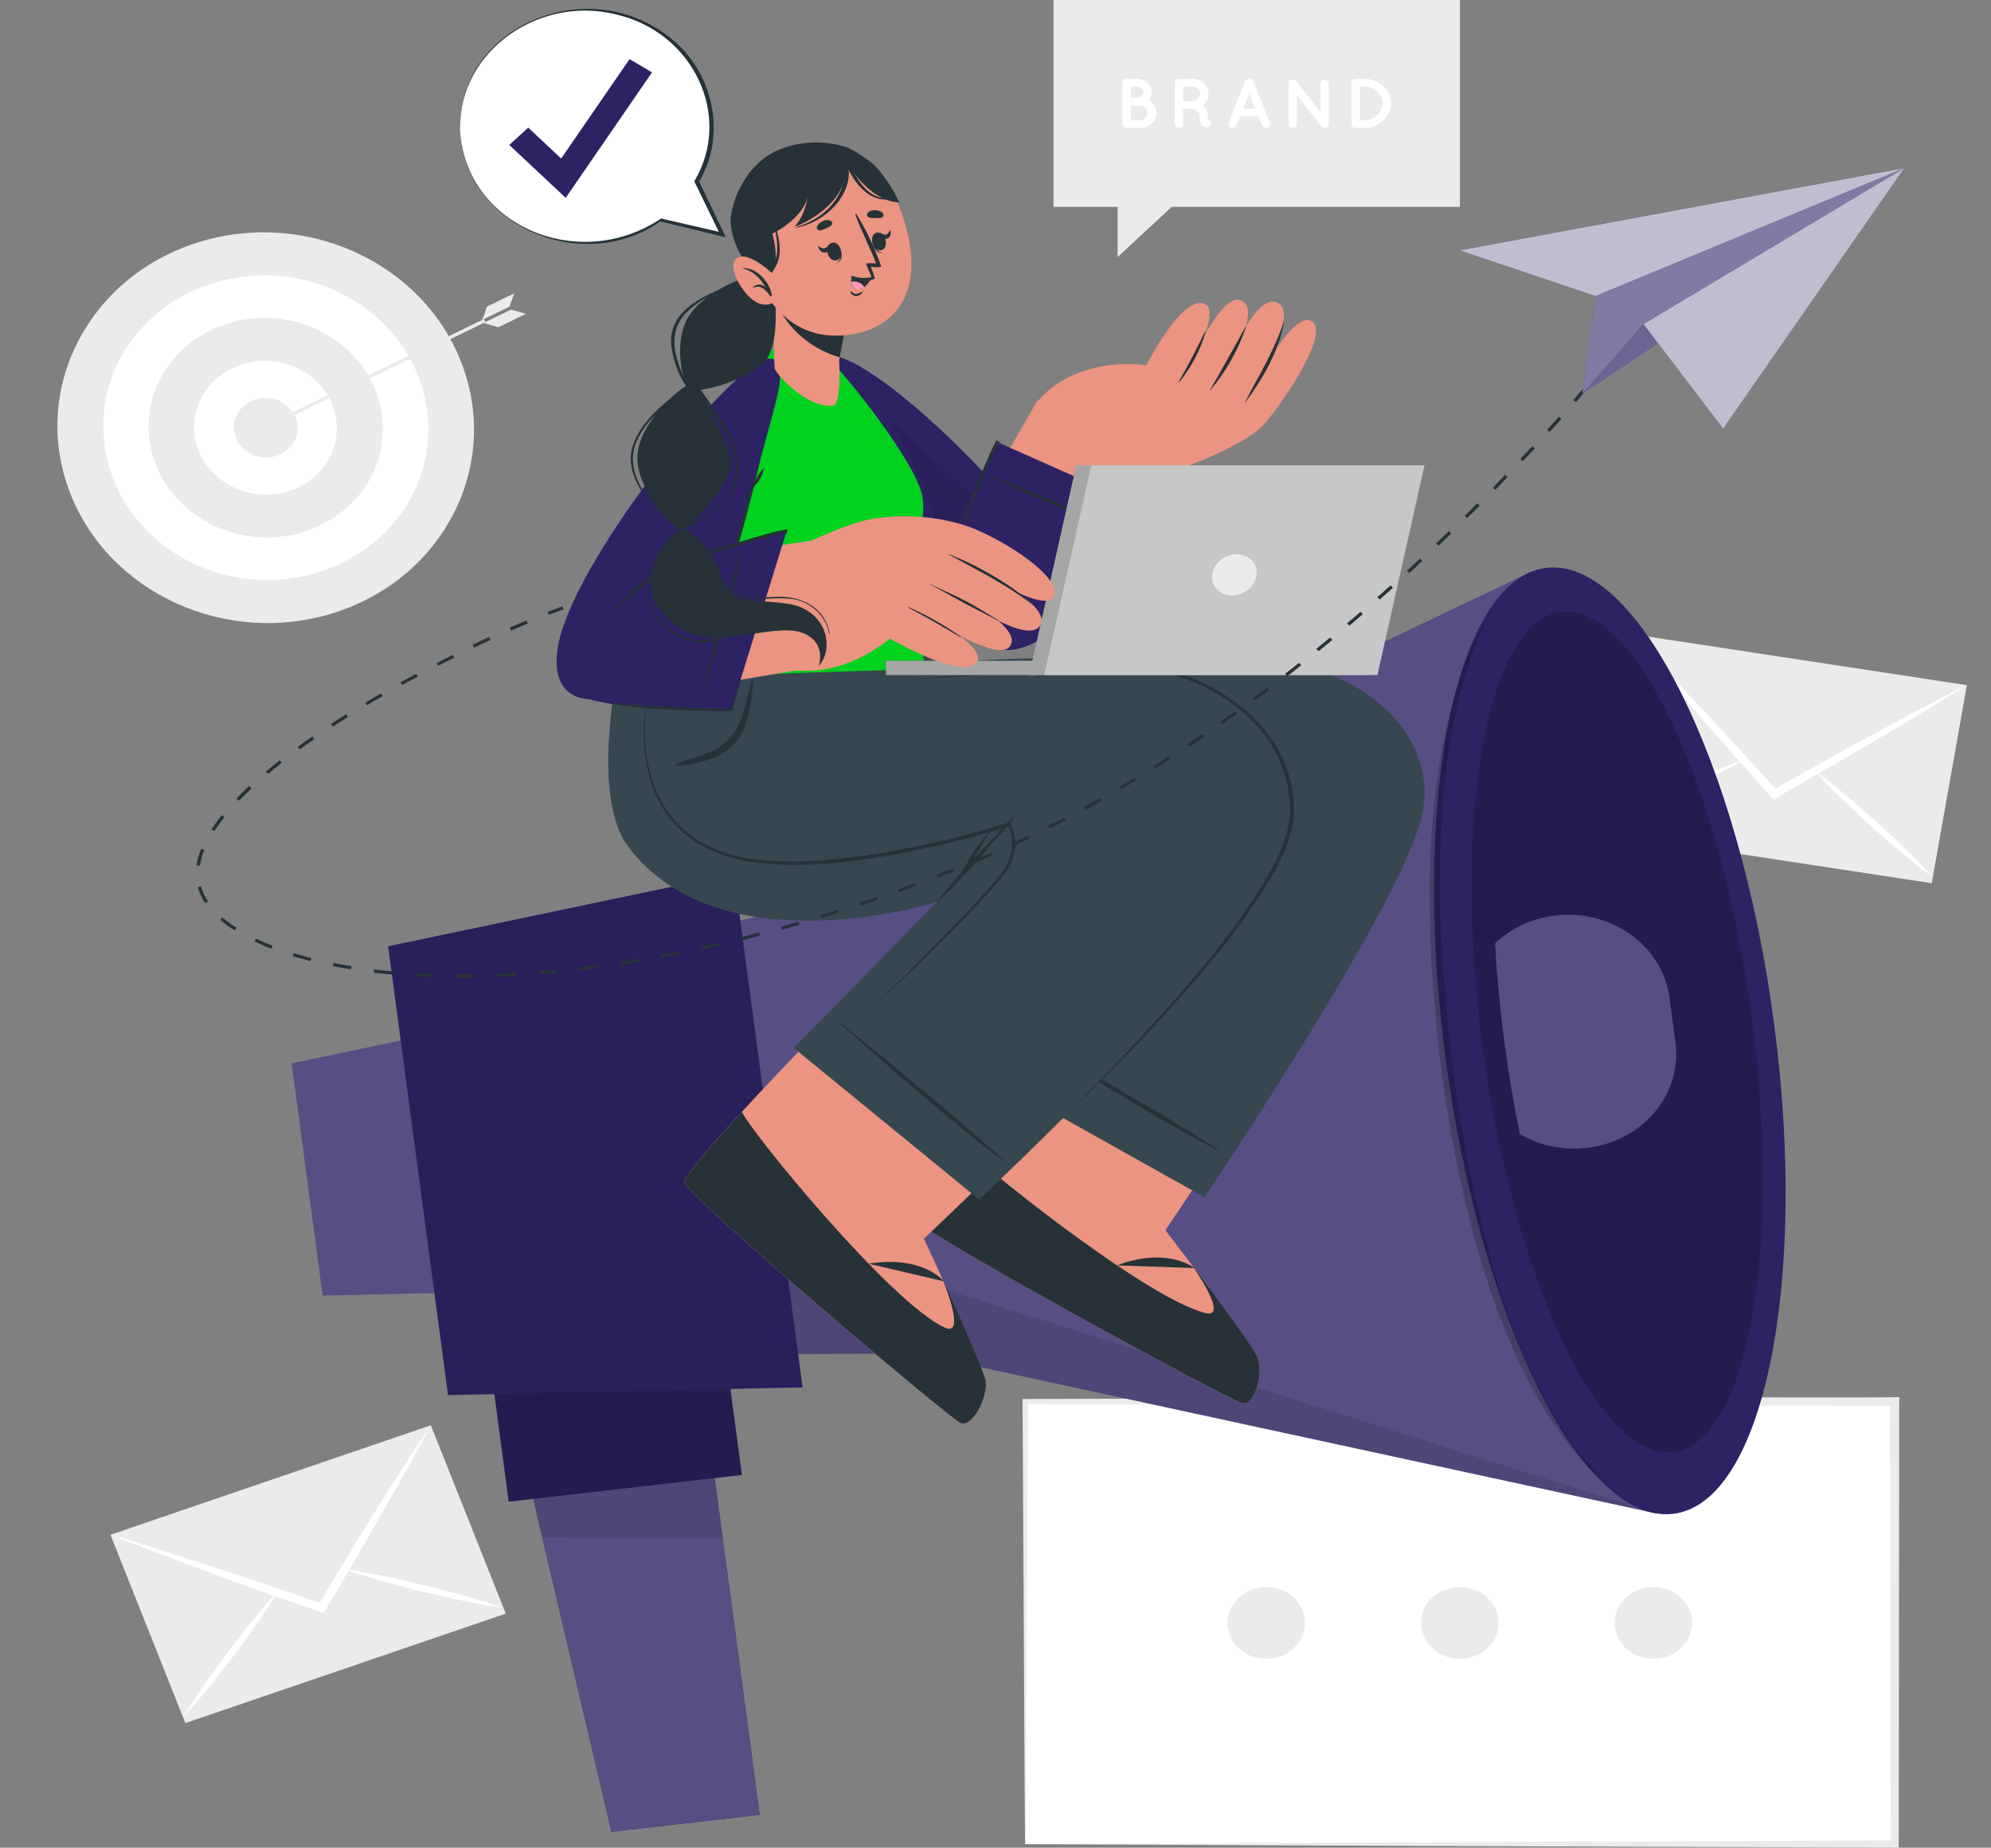 <svg width="194" height="180" viewBox="0 0 194 180" fill="none" xmlns="http://www.w3.org/2000/svg">
<rect x="0" y="0" width="194" height="180" fill="#808080" stroke="none"/>
<path d="M102.655 0V20.15H108.902V25.035L114.174 20.15H142.252V0H102.655Z" fill="#EBEBEB"/>
<path d="M109.367 12.091V8.059C109.367 7.959 109.41 7.863 109.486 7.792C109.562 7.722 109.666 7.682 109.774 7.682H110.82C111.079 7.683 111.333 7.751 111.552 7.878C111.772 8.004 111.95 8.185 112.066 8.399C112.182 8.614 112.232 8.854 112.211 9.093C112.189 9.332 112.096 9.56 111.943 9.754C112.169 9.886 112.356 10.07 112.485 10.287C112.615 10.504 112.684 10.748 112.685 10.997C112.686 11.189 112.645 11.38 112.566 11.558C112.487 11.736 112.371 11.897 112.224 12.034C112.078 12.17 111.903 12.278 111.712 12.352C111.52 12.425 111.314 12.463 111.106 12.463H109.765C109.659 12.461 109.559 12.421 109.485 12.352C109.41 12.282 109.368 12.188 109.367 12.091ZM110.185 9.534H110.82C110.898 9.533 110.974 9.518 111.045 9.489C111.117 9.461 111.181 9.42 111.235 9.368C111.289 9.316 111.332 9.256 111.36 9.189C111.389 9.122 111.403 9.051 111.402 8.979C111.402 8.908 111.388 8.838 111.359 8.772C111.33 8.706 111.287 8.647 111.233 8.597C111.179 8.547 111.114 8.507 111.043 8.48C110.973 8.453 110.897 8.44 110.82 8.44H110.185V9.534ZM110.185 11.705H111.106C111.299 11.691 111.478 11.611 111.609 11.48C111.74 11.349 111.813 11.177 111.813 10.999C111.813 10.82 111.74 10.648 111.609 10.517C111.478 10.386 111.299 10.306 111.106 10.292H110.185V11.705Z" fill="white"/>
<path d="M117.975 11.896C118.009 11.991 118.001 12.096 117.952 12.186C117.904 12.276 117.819 12.344 117.716 12.376C117.663 12.391 117.609 12.398 117.555 12.397C117.453 12.398 117.354 12.372 117.268 12.323C117.171 12.26 117.09 12.178 117.031 12.082C116.913 11.82 116.861 11.537 116.879 11.254C116.876 11.15 116.846 11.049 116.79 10.959C116.731 10.879 116.655 10.811 116.566 10.761C116.44 10.685 116.301 10.631 116.155 10.599H115.287V12.082C115.285 12.183 115.24 12.278 115.162 12.348C115.084 12.418 114.98 12.456 114.872 12.455C114.818 12.456 114.766 12.447 114.716 12.428C114.667 12.409 114.622 12.382 114.584 12.347C114.546 12.313 114.516 12.271 114.496 12.226C114.475 12.18 114.465 12.132 114.465 12.082V8.059C114.464 8.009 114.474 7.96 114.494 7.914C114.515 7.868 114.545 7.826 114.582 7.791C114.62 7.756 114.665 7.728 114.715 7.709C114.765 7.691 114.818 7.681 114.872 7.682H116.191C116.608 7.686 117.006 7.843 117.298 8.119C117.591 8.395 117.754 8.766 117.751 9.153C117.751 9.367 117.7 9.579 117.6 9.773C117.5 9.966 117.355 10.137 117.174 10.272C117.276 10.341 117.364 10.427 117.434 10.524C117.595 10.741 117.68 10.999 117.68 11.262C117.671 11.4 117.68 11.54 117.707 11.676C117.767 11.691 117.822 11.719 117.869 11.757C117.915 11.795 117.952 11.842 117.975 11.896ZM116.942 9.153C116.943 9.06 116.924 8.967 116.887 8.881C116.849 8.794 116.793 8.716 116.722 8.649C116.652 8.583 116.568 8.53 116.475 8.495C116.382 8.459 116.282 8.44 116.182 8.44H115.287V9.849H116.182C116.281 9.849 116.379 9.832 116.471 9.797C116.563 9.763 116.647 9.711 116.717 9.647C116.788 9.582 116.844 9.505 116.883 9.42C116.921 9.336 116.941 9.245 116.942 9.153Z" fill="white"/>
<path d="M122.617 11.336H120.828L120.466 12.223C120.436 12.294 120.384 12.355 120.316 12.398C120.248 12.441 120.168 12.464 120.086 12.463C120.038 12.472 119.99 12.472 119.943 12.463C119.841 12.428 119.758 12.357 119.713 12.265C119.668 12.174 119.663 12.069 119.701 11.975L121.329 7.926C121.361 7.855 121.415 7.793 121.486 7.751C121.556 7.709 121.639 7.688 121.722 7.69C121.806 7.687 121.888 7.709 121.957 7.751C122.027 7.793 122.081 7.855 122.111 7.926L123.739 11.954C123.777 12.048 123.772 12.153 123.727 12.244C123.682 12.336 123.599 12.407 123.498 12.443C123.452 12.452 123.405 12.452 123.359 12.443C123.277 12.444 123.197 12.422 123.129 12.379C123.062 12.336 123.011 12.274 122.983 12.202L122.617 11.336ZM122.313 10.586L121.718 9.116L121.119 10.586H122.313Z" fill="white"/>
<path d="M126.373 12.091C126.372 12.188 126.329 12.282 126.255 12.352C126.181 12.421 126.08 12.461 125.975 12.464C125.922 12.464 125.869 12.455 125.819 12.436C125.77 12.418 125.725 12.39 125.687 12.356C125.649 12.321 125.619 12.28 125.599 12.234C125.578 12.189 125.568 12.14 125.568 12.091V8.113C125.565 8.052 125.578 7.992 125.606 7.937C125.634 7.882 125.676 7.834 125.729 7.798C125.816 7.741 125.923 7.717 126.029 7.733C126.134 7.748 126.229 7.801 126.292 7.881L128.671 10.935V8.121C128.672 8.024 128.715 7.931 128.789 7.862C128.863 7.793 128.964 7.754 129.069 7.752C129.176 7.752 129.278 7.791 129.354 7.86C129.43 7.929 129.474 8.023 129.476 8.121V12.091C129.475 12.19 129.432 12.285 129.355 12.355C129.279 12.424 129.176 12.464 129.069 12.464C129.011 12.463 128.955 12.45 128.903 12.427C128.851 12.403 128.805 12.369 128.77 12.327C128.753 12.316 128.739 12.302 128.729 12.285L126.373 9.252V12.091Z" fill="white"/>
<path d="M131.69 12.091V8.059C131.689 8.009 131.699 7.96 131.719 7.914C131.74 7.868 131.77 7.826 131.808 7.791C131.845 7.756 131.891 7.728 131.94 7.709C131.99 7.691 132.043 7.681 132.097 7.682H132.955C133.64 7.682 134.296 7.934 134.78 8.382C135.264 8.831 135.535 9.439 135.535 10.073C135.535 10.707 135.264 11.315 134.78 11.763C134.296 12.212 133.64 12.463 132.955 12.463H132.083C131.978 12.461 131.878 12.421 131.804 12.351C131.731 12.282 131.69 12.188 131.69 12.091ZM132.508 11.705H132.955C133.422 11.705 133.871 11.533 134.201 11.227C134.531 10.921 134.717 10.506 134.717 10.073C134.717 9.64 134.531 9.224 134.201 8.918C133.871 8.612 133.422 8.44 132.955 8.44H132.508V11.705Z" fill="white"/>
<path d="M99.887 179.652V136.531H113.257V126.081L124.535 136.531H184.612V179.652H99.887Z" fill="white"/>
<path d="M99.887 179.652C99.842 179.238 99.659 136.688 99.628 136.291H99.887L113.257 136.249L112.949 136.531L112.909 126.065V125.286L113.508 125.837L124.817 136.262C123.359 135.947 184.939 136.224 184.617 136.108H185.064V136.523L185.01 179.644V180H184.626C163.506 179.93 121.016 179.776 99.9 179.648L99.887 179.652ZM99.887 179.652C121.002 179.519 163.506 179.366 184.612 179.296L184.232 179.652L184.179 136.531L184.626 136.945L124.392 136.9L124.276 136.792L113.011 126.309L113.602 126.081L113.561 136.531V136.838H113.28L99.909 136.792L100.173 136.552L99.909 179.673L99.887 179.652Z" fill="#EBEBEB"/>
<path d="M162.926 161.168C164.755 160.236 165.421 158.107 164.415 156.413C163.409 154.719 161.112 154.101 159.283 155.033C157.455 155.965 156.788 158.094 157.794 159.788C158.8 161.483 161.098 162.1 162.926 161.168Z" fill="#EBEBEB"/>
<path d="M143.677 161.347C145.608 160.613 146.531 158.568 145.739 156.779C144.947 154.99 142.74 154.134 140.81 154.868C138.879 155.602 137.955 157.647 138.747 159.436C139.539 161.225 141.746 162.08 143.677 161.347Z" fill="#EBEBEB"/>
<path d="M123.835 161.58C125.906 161.344 127.38 159.598 127.126 157.678C126.872 155.759 124.987 154.394 122.915 154.629C120.844 154.865 119.371 156.611 119.625 158.531C119.879 160.45 121.764 161.815 123.835 161.58Z" fill="#EBEBEB"/>
<path d="M32.648 59.669C43.215 56.263 48.755 45.443 45.023 35.501C41.29 25.558 29.699 20.259 19.132 23.665C8.566 27.071 3.026 37.892 6.758 47.834C10.49 57.776 22.082 63.075 32.648 59.669Z" fill="#EBEBEB"/>
<path d="M10.064 41.426C10.006 49.622 17.044 56.376 25.786 56.508C27.872 56.534 29.943 56.176 31.878 55.453C33.813 54.731 35.574 53.659 37.057 52.3C38.541 50.941 39.719 49.323 40.521 47.538C41.324 45.754 41.736 43.84 41.732 41.907C41.791 33.707 34.748 26.957 26.01 26.825C23.924 26.799 21.853 27.158 19.918 27.88C17.983 28.603 16.223 29.674 14.739 31.033C13.255 32.392 12.078 34.011 11.275 35.795C10.472 37.579 10.061 39.493 10.064 41.426Z" fill="white"/>
<path d="M14.482 41.493C14.453 44.321 15.625 47.046 17.746 49.081C19.867 51.115 22.766 52.294 25.818 52.365C27.321 52.383 28.813 52.123 30.206 51.602C31.6 51.08 32.868 50.307 33.937 49.327C35.006 48.348 35.853 47.181 36.431 45.895C37.008 44.609 37.304 43.23 37.301 41.837C37.33 39.008 36.158 36.283 34.037 34.249C31.916 32.215 29.017 31.035 25.965 30.964C24.462 30.947 22.971 31.207 21.577 31.729C20.183 32.25 18.916 33.023 17.847 34.003C16.779 34.983 15.931 36.149 15.353 37.435C14.776 38.721 14.479 40.1 14.482 41.493Z" fill="#EBEBEB"/>
<path d="M18.927 41.559C18.904 43.283 19.615 44.946 20.907 46.187C22.199 47.428 23.966 48.147 25.827 48.189C26.742 48.199 27.65 48.041 28.499 47.723C29.347 47.406 30.119 46.935 30.77 46.339C31.421 45.742 31.937 45.032 32.289 44.249C32.641 43.467 32.822 42.627 32.82 41.779C32.842 40.055 32.13 38.393 30.839 37.152C29.547 35.911 27.78 35.191 25.921 35.149C25.005 35.139 24.097 35.297 23.248 35.614C22.4 35.932 21.628 36.403 20.977 36.999C20.326 37.595 19.81 38.306 19.458 39.088C19.106 39.871 18.925 40.711 18.927 41.559Z" fill="white"/>
<path d="M22.799 41.617C22.785 42.385 23.1 43.128 23.676 43.681C24.252 44.234 25.042 44.553 25.871 44.567C26.28 44.574 26.686 44.505 27.066 44.364C27.446 44.224 27.792 44.014 28.083 43.748C28.375 43.483 28.606 43.166 28.764 42.816C28.921 42.466 29.002 42.091 29.002 41.712C29.015 40.944 28.699 40.203 28.123 39.651C27.547 39.098 26.758 38.78 25.929 38.766C25.521 38.759 25.115 38.827 24.735 38.968C24.355 39.108 24.009 39.317 23.718 39.582C23.426 39.847 23.195 40.164 23.037 40.514C22.88 40.863 22.799 41.238 22.799 41.617Z" fill="#EBEBEB"/>
<path d="M26.055 41.729L47.295 31.378L47.134 31.093L25.889 41.443L26.055 41.729Z" fill="#EBEBEB"/>
<path d="M48.552 31.88L48.471 31.855L47.112 31.465L49.795 30.164L51.248 30.575L48.552 31.88Z" fill="#EBEBEB"/>
<path d="M50.117 28.569L49.634 29.878L46.951 31.18C47.161 30.762 47.32 30.325 47.425 29.874L50.117 28.569Z" fill="#EBEBEB"/>
<path d="M25.241 41.343L25.8 42.276L27.293 42.16L26.314 41.418L26.216 40.249L25.241 41.343Z" fill="#EBEBEB"/>
<path d="M41.981 138.852L10.762 149.518L18.062 167.864L49.282 157.197L41.981 138.852Z" fill="#EBEBEB"/>
<path d="M41.992 138.843C41.173 140.393 40.315 141.901 39.483 143.434C38.651 144.967 37.775 146.463 36.907 147.967C36.013 149.536 35.104 151.099 34.18 152.657L34.099 152.802L31.653 156.946L31.528 157.141L31.304 157.066L26.56 155.409L26.39 155.351C24.601 154.721 22.813 154.083 21.024 153.424C19.328 152.78 17.618 152.138 15.895 151.497C14.187 150.83 12.479 150.2 10.77 149.512C12.492 150.014 14.209 150.565 15.926 151.095C17.643 151.626 19.369 152.189 21.087 152.753C22.996 153.378 24.914 154.016 26.828 154.671L31.134 156.134C31.877 154.891 32.623 153.648 33.37 152.434C34.372 150.776 35.374 149.152 36.393 147.519C37.288 146.061 38.218 144.619 39.148 143.161C40.078 141.702 41.03 140.26 41.992 138.843Z" fill="white"/>
<path d="M27.043 155.069C27.037 155.085 27.028 155.101 27.016 155.114L26.681 155.67C26.138 156.548 25.572 157.41 24.981 158.255C24.266 159.299 23.519 160.327 22.746 161.338C21.972 162.349 21.207 163.352 20.402 164.338C19.598 165.324 18.775 166.298 17.898 167.238C18.538 166.144 19.24 165.092 19.951 164.052C20.662 163.012 21.422 161.98 22.187 160.969C22.951 159.958 23.725 158.951 24.53 157.965C25.174 157.178 25.831 156.395 26.52 155.636C26.678 155.462 26.839 155.288 27.003 155.114C27.003 155.114 27.034 155.094 27.043 155.069Z" fill="white"/>
<path d="M48.986 156.627C47.644 156.444 46.347 156.212 45.046 155.931C43.745 155.649 42.452 155.363 41.16 155.061C39.868 154.758 38.589 154.414 37.314 154.05C36.277 153.759 35.239 153.453 34.22 153.105L33.567 152.885L33.518 152.865H33.572L34.309 152.976C35.365 153.138 36.411 153.341 37.44 153.552C38.741 153.817 40.033 154.116 41.321 154.427C42.609 154.737 43.897 155.069 45.171 155.433C46.446 155.798 47.733 156.179 48.986 156.627Z" fill="white"/>
<path d="M158.814 61.749L155.393 81.043L188.227 86.041L191.648 66.747L158.814 61.749Z" fill="#EBEBEB"/>
<path d="M191.642 66.739C190.108 67.712 188.556 68.632 187.014 69.585C185.471 70.538 183.915 71.437 182.363 72.353C180.741 73.306 179.117 74.248 177.489 75.179C177.441 75.212 177.392 75.242 177.341 75.27C175.906 76.099 174.461 76.927 173.022 77.756L172.807 77.872L172.65 77.702C171.568 76.498 170.489 75.291 169.413 74.081C169.372 74.041 169.335 73.998 169.301 73.953C168.076 72.585 166.864 71.214 165.657 69.809C164.503 68.491 163.354 67.153 162.205 65.819C161.055 64.485 159.924 63.126 158.806 61.75C160.036 62.993 161.234 64.236 162.446 65.479C163.658 66.722 164.856 68.007 166.046 69.287C167.378 70.698 168.703 72.129 170.021 73.58L172.986 76.824C174.292 76.091 175.602 75.349 176.907 74.628C178.656 73.654 180.4 72.685 182.157 71.727C183.727 70.878 185.287 70.029 186.875 69.196C188.462 68.363 190.05 67.53 191.642 66.739Z" fill="white"/>
<path d="M169.994 74.023L169.945 74.052L169.359 74.379C168.42 74.897 167.468 75.386 166.502 75.854C165.326 76.434 164.132 76.981 162.925 77.512C161.717 78.042 160.519 78.556 159.294 79.045C158.068 79.534 156.834 80.01 155.569 80.42C156.709 79.766 157.876 79.177 159.052 78.593C160.228 78.009 161.431 77.466 162.629 76.936C163.828 76.405 165.044 75.883 166.269 75.394C167.244 75.005 168.237 74.624 169.239 74.28L169.936 74.044L169.994 74.023Z" fill="white"/>
<path d="M188.252 85.405C187.197 84.638 186.186 83.822 185.198 82.998C184.21 82.173 183.244 81.319 182.283 80.466C181.321 79.612 180.387 78.726 179.47 77.826C178.723 77.097 177.99 76.356 177.288 75.589L176.84 75.1L176.805 75.059L176.854 75.092C177.051 75.237 177.243 75.378 177.431 75.527C178.262 76.148 179.063 76.803 179.859 77.462C180.852 78.29 181.817 79.14 182.774 79.998C183.731 80.855 184.666 81.738 185.583 82.637C186.499 83.536 187.398 84.444 188.252 85.405Z" fill="white"/>
<path d="M59.583 178.451L74.014 176.798L68.844 138.081L50.586 140.173L59.583 178.451Z" fill="#2D2264"/>
<path d="M50.591 140.173L54.016 154.775L59.588 178.455L74.018 176.802L68.849 138.081L50.591 140.173Z" fill="#2D2264"/>
<path opacity="0.2" d="M50.591 140.173L54.016 154.775L59.588 178.455L74.018 176.802L68.849 138.081L50.591 140.173Z" fill="white"/>
<path opacity="0.1" d="M50.591 140.173L52.849 149.803L70.423 149.873L68.849 138.081L50.591 140.173Z" fill="black"/>
<path d="M49.569 146.293L72.287 143.689L70.152 127.697L47.435 130.301L49.569 146.293Z" fill="#2D2264"/>
<path opacity="0.2" d="M49.569 146.293L72.287 143.689L70.152 127.697L47.435 130.301L49.569 146.293Z" fill="black"/>
<path d="M31.443 126.206L49.307 125.816L45.855 99.94L28.425 103.595L31.443 126.206Z" fill="#2D2264"/>
<g opacity="0.2">
<path d="M31.443 126.206L49.307 125.816L45.855 99.94L28.425 103.595L31.443 126.206Z" fill="white"/>
</g>
<path d="M54.249 93.775L59.342 131.961L89.392 131.857L161.373 147.433L149.129 55.73L83.418 87.096L54.249 93.775Z" fill="#2D2264"/>
<path opacity="0.2" d="M54.249 93.775L59.342 131.961L89.392 131.857L161.373 147.433L149.129 55.73L83.418 87.096L54.249 93.775Z" fill="white"/>
<path opacity="0.1" d="M161.373 147.441L89.396 131.866L59.346 131.973L58.036 122.166C66.921 122.957 90.233 125.021 90.711 125.17L161.373 147.441Z" fill="black"/>
<path d="M163.007 147.48C171.835 146.468 176.238 125.017 172.842 99.568C169.445 74.118 159.534 54.307 150.706 55.319C141.878 56.331 137.474 77.782 140.871 103.231C144.268 128.681 154.178 148.492 163.007 147.48Z" fill="#2D2264"/>
<path opacity="0.2" d="M144.488 102.033C147.506 124.627 155.81 142.27 163.036 141.441C170.263 140.613 173.679 121.627 170.665 99.033C167.651 76.439 159.338 58.779 152.116 59.604C144.895 60.428 141.474 79.422 144.488 102.033Z" fill="black"/>
<path d="M146.621 101.772C147.023 104.78 147.515 107.697 148.101 110.494C149.695 111.419 151.539 111.907 153.421 111.901C155.302 111.894 157.143 111.393 158.729 110.456C160.315 109.519 161.582 108.184 162.382 106.607C163.183 105.029 163.484 103.274 163.251 101.544L162.674 97.218C162.449 95.492 161.702 93.861 160.519 92.512C159.335 91.163 157.764 90.152 155.987 89.596C154.21 89.04 152.299 88.96 150.476 89.368C148.652 89.775 146.99 90.652 145.682 91.898C145.856 95.076 146.169 98.386 146.621 101.772Z" fill="#2D2264"/>
<path opacity="0.2" d="M146.621 101.772C147.023 104.78 147.515 107.697 148.101 110.494C149.695 111.419 151.539 111.907 153.421 111.901C155.302 111.894 157.143 111.393 158.729 110.456C160.315 109.519 161.582 108.184 162.382 106.607C163.183 105.029 163.484 103.274 163.251 101.544L162.674 97.218C162.449 95.492 161.702 93.861 160.519 92.512C159.335 91.163 157.764 90.152 155.987 89.596C154.21 89.04 152.299 88.96 150.476 89.368C148.652 89.775 146.99 90.652 145.682 91.898C145.856 95.076 146.169 98.386 146.621 101.772Z" fill="white"/>
<path d="M43.655 135.91L78.204 135.156L71.523 85.115L37.82 92.188L43.655 135.91Z" fill="#2D2264"/>
<g opacity="0.1">
<path d="M43.655 135.91L78.204 135.156L71.523 85.115L37.82 92.188L43.655 135.91Z" fill="black"/>
</g>
<path opacity="0.2" d="M145.758 58.941C143.423 62.069 142.238 65.794 141.259 69.461C140.364 73.168 139.789 76.936 139.537 80.727C139.354 82.621 139.354 84.519 139.283 86.416C139.327 88.314 139.309 90.212 139.399 92.105C139.488 93.999 139.578 95.896 139.766 97.786C139.953 99.675 140.11 101.565 140.342 103.45C141.331 110.97 142.775 118.474 145.225 125.729C146.431 129.363 147.982 132.89 149.858 136.27C151.835 139.585 154.115 142.862 157.415 145.141C154.285 142.68 152.157 139.382 150.372 136.026C148.616 132.633 147.183 129.104 146.089 125.481C143.881 118.228 142.349 110.813 141.51 103.317C140.553 95.859 140.034 88.289 140.432 80.773C140.578 77.016 141.042 73.275 141.818 69.585C142.601 65.91 143.651 62.206 145.758 58.941Z" fill="black"/>
<path d="M104.399 57.889C103.437 62.757 96.56 63.805 95.509 62.761C91.243 58.539 86.713 50.331 81.808 41.166C77.971 34.006 80.439 33.778 83.775 35.688C91.534 40.134 104.918 55.274 104.399 57.889Z" fill="#2D2264"/>
<path opacity="0.1" d="M104.399 57.892C103.437 62.757 96.564 63.805 95.509 62.761C91.243 58.539 86.718 50.331 81.808 41.165C79.952 37.697 79.496 35.526 80.225 34.884L104.301 56.923C104.409 57.236 104.443 57.566 104.399 57.892Z" fill="black"/>
<path d="M92.71 58.133C91.762 55.042 94.548 50.389 101.009 39.152C101.904 37.594 115.435 41.754 114.572 43.461C113.485 45.607 107.82 53.666 106.711 54.764C101.295 60.134 93.358 60.225 92.71 58.133Z" fill="#EB9481"/>
<path d="M109.541 47.675C109.541 47.675 114.344 45.968 117.425 44.717C119.142 44.016 121.977 42.574 122.988 41.526C124.499 39.956 129.735 32.502 127.808 31.288C126.069 30.185 122.442 37.122 122.442 37.122C122.442 37.122 126.766 30.422 124.405 29.456C122.044 28.491 119.093 36.827 119.093 36.827C119.093 36.827 123.368 29.854 120.761 29.212C118.789 28.727 115.641 36.152 115.641 36.152C115.641 36.152 119.267 30.136 117.268 29.556C115.059 28.913 111.692 35.589 111.692 35.589C106.326 34.909 102.203 37.246 100.714 39.678C100.428 40.142 109.541 47.675 109.541 47.675Z" fill="#EB9481"/>
<path d="M121.329 39.206C124.906 34.495 125.121 31.167 125.098 31.254C124.513 33.326 122.907 36.227 122.442 37.055C121.977 37.884 121.758 38.373 121.297 39.185C121.262 39.21 121.293 39.222 121.329 39.206Z" fill="#263238"/>
<path d="M117.921 38.033C119.465 36.188 120.643 34.103 121.4 31.876C121.4 31.789 121.378 31.801 121.333 31.876C120.774 32.92 118.503 36.993 117.894 38.012C117.886 38.037 117.908 38.045 117.921 38.033Z" fill="#263238"/>
<path d="M114.93 37.204C116.096 35.752 116.959 34.111 117.474 32.365C117.501 32.282 117.429 32.303 117.389 32.365C116.58 33.985 115.954 35.265 114.876 37.15C114.858 37.2 114.907 37.237 114.93 37.204Z" fill="#263238"/>
<path d="M111.634 49.494L97.257 43.105C97.257 43.105 90.474 55.883 92.048 58.705C92.754 59.948 95.223 63.242 97.995 63.329C104.368 63.532 111.634 49.494 111.634 49.494Z" fill="#2D2264"/>
<path d="M96.426 46.428C98.018 47.202 99.645 47.898 101.278 48.59C102.91 49.282 104.546 49.978 106.197 50.633C107.131 51.002 108.061 51.379 109.009 51.719C109.036 51.719 109.054 51.69 109.032 51.677C107.444 50.903 105.812 50.198 104.189 49.498C102.565 48.798 100.92 48.11 99.27 47.426C98.34 47.049 97.405 46.684 96.457 46.345C96.421 46.336 96.381 46.403 96.426 46.428Z" fill="#263238"/>
<path d="M97.436 43.084C97.298 42.993 97.097 42.881 97.079 42.914C96.632 43.743 96.242 44.667 95.871 45.528C95.5 46.39 95.16 47.236 94.829 48.097C94.65 48.561 94.481 49.03 94.329 49.498C93.903 50.029 93.589 50.629 93.403 51.267C93.403 51.3 93.452 51.317 93.461 51.267C93.652 50.704 93.924 50.167 94.27 49.672C93.882 50.818 93.683 52.013 93.68 53.215C93.68 51.42 94.525 49.684 95.169 48.027C95.491 47.198 95.835 46.37 96.18 45.541C96.524 44.712 96.909 43.908 97.244 43.084L97.432 43.167C97.477 43.196 97.463 43.105 97.436 43.084Z" fill="#263238"/>
<path d="M81.584 35.298C84.267 36.811 89.043 43.453 91.337 51.338C91.916 53.545 92.374 55.779 92.71 58.029C94.051 66.266 95.84 75.502 96.023 78.577C96.251 82.675 88.542 89.789 84.75 88.902C80.958 88.016 74.716 89.536 81.361 66.18C83.105 60.043 85.05 46.589 82.845 39.206C82.497 37.884 82.076 36.58 81.584 35.298Z" fill="#2D2264"/>
<path d="M121.069 136.705C119.831 136.461 90.188 120.289 89.477 119.009C89.204 118.524 91.498 114.389 94.396 109.479C95.026 108.414 95.683 107.32 96.359 106.209C100.732 99.008 105.557 91.459 105.557 91.459L125.42 102.232L115.676 116.688L113.561 119.85C113.561 119.85 121.923 130.747 122.536 132.226C123.149 133.705 122.312 136.95 121.069 136.705Z" fill="#EB9481"/>
<path d="M121.069 136.705C119.831 136.461 90.188 120.289 89.477 119.009C89.24 118.594 90.993 115.317 93.412 111.169C94.566 112.802 111.777 126.599 117.483 127.917C119.813 128.456 116.2 123.326 116.048 123.106C118.561 126.442 122.134 131.253 122.527 132.201C123.149 133.689 122.313 136.95 121.069 136.705Z" fill="#263238"/>
<path d="M116.383 123.533C116.383 123.533 113.794 121.412 108.821 123.272L116.383 123.533Z" fill="#263238"/>
<path d="M138.558 79.422C136.694 87.999 117.358 116.634 117.358 116.634L96.157 104.755L110.404 84.187C110.404 84.187 81.338 87.419 70.284 83.105C58.461 78.502 60.183 65.38 60.183 65.38L88.958 62.21C88.958 62.21 89.723 64.717 92.956 64.489C104.099 63.685 119.299 64.075 125.152 64.663C132.7 65.425 140.271 71.553 138.558 79.422Z" fill="#37474F"/>
<path d="M116.982 77.002C116.312 77.615 115.683 78.265 115.1 78.95C114.456 79.633 113.803 80.309 113.154 80.992V81.013L113.517 80.4C113.964 79.704 114.299 78.983 114.791 78.328C114.818 78.287 114.755 78.241 114.724 78.283C114.219 78.933 113.646 79.526 113.204 80.238C112.998 80.566 112.797 80.897 112.613 81.233C112.51 81.415 112.403 81.602 112.309 81.788C112.269 81.875 112.215 81.966 112.184 82.057C111.893 82.376 111.607 82.695 111.325 83.023C110.708 83.744 110.149 84.514 109.537 85.231C109.501 85.268 109.568 85.31 109.604 85.273C110.234 84.601 110.945 83.984 111.571 83.321C112.197 82.658 112.841 81.945 113.458 81.249C114.076 80.553 114.643 79.865 115.247 79.178C115.899 78.505 116.506 77.795 117.063 77.052C117.04 77.015 117.009 76.981 116.982 77.002Z" fill="#263238"/>
<path d="M118.722 112.023C118.167 111.633 117.577 111.277 117 110.916C116.423 110.556 115.86 110.2 115.283 109.847C114.111 109.126 112.922 108.422 111.732 107.718C109.349 106.301 106.948 104.913 104.542 103.524C103.2 102.745 101.832 101.991 100.477 101.221C100.455 101.221 100.419 101.246 100.446 101.258C102.747 102.725 105.064 104.174 107.395 105.604C109.726 107.035 112.111 108.447 114.55 109.839C115.22 110.22 115.896 110.596 116.575 110.966C117.264 111.339 117.953 111.737 118.664 112.072C118.708 112.089 118.749 112.043 118.722 112.023Z" fill="#263238"/>
<path d="M64.14 66.204C63.852 69.695 65.016 73.156 67.391 75.879C68.588 77.203 70.05 78.299 71.697 79.107C73.358 79.891 75.142 80.426 76.983 80.694C80.668 81.273 84.397 81.579 88.135 81.61C91.877 81.671 95.615 81.567 99.35 81.299C103.081 81.069 106.793 80.619 110.463 79.952C111.357 79.774 112.287 79.579 113.181 79.347C113.628 79.227 114.076 79.103 114.523 78.966C114.966 78.797 115.428 78.672 115.9 78.593C116.156 78.555 116.418 78.566 116.669 78.626C116.811 78.663 116.939 78.733 117.043 78.83C117.146 78.926 117.221 79.046 117.26 79.177C117.294 79.298 117.309 79.422 117.304 79.546C117.297 79.672 117.265 79.796 117.21 79.911C117.121 80.126 117.018 80.325 116.911 80.52C116.464 81.295 115.994 82.045 115.516 82.791C111.616 88.728 107.44 94.496 103.254 100.255C105.296 97.344 107.32 94.423 109.327 91.492C111.335 88.562 113.351 85.629 115.247 82.646C115.717 81.896 116.186 81.146 116.589 80.379C116.692 80.184 116.794 79.994 116.875 79.799C116.914 79.716 116.936 79.628 116.942 79.538C116.948 79.446 116.938 79.353 116.911 79.264C116.826 78.916 116.356 78.85 115.927 78.912C115.478 78.992 115.039 79.114 114.617 79.277C114.17 79.418 113.722 79.546 113.275 79.666C112.381 79.903 111.451 80.081 110.534 80.284C106.843 80.966 103.109 81.43 99.355 81.672C95.614 81.923 91.863 82.014 88.104 81.945C84.346 81.911 80.597 81.586 76.898 80.972C75.064 80.615 73.2 80.193 71.532 79.314C69.867 78.482 68.393 77.356 67.194 75.999C66.031 74.628 65.177 73.054 64.681 71.371C64.158 69.695 63.974 67.943 64.14 66.204Z" fill="#263238"/>
<path d="M93.604 138.628C92.446 138.151 67.087 116.614 66.68 115.225C66.524 114.699 69.689 111.082 73.656 106.839C74.51 105.919 75.4 104.975 76.312 104.022C82.206 97.806 88.623 91.367 88.623 91.367L105.615 105.729L92.844 117.989L90.027 120.678C90.027 120.678 95.755 132.947 96.023 134.513C96.292 136.079 94.753 139.104 93.604 138.628Z" fill="#EB9481"/>
<path d="M93.604 138.628C92.451 138.151 67.091 116.614 66.684 115.226C66.546 114.762 68.992 111.911 72.292 108.314C73.052 110.133 86.785 126.96 92.066 129.338C94.23 130.316 91.847 124.602 91.744 124.366C93.452 128.095 95.867 133.511 96.037 134.514C96.287 136.08 94.753 139.109 93.604 138.628Z" fill="#263238"/>
<path d="M91.968 124.822C91.968 124.822 89.915 122.249 84.629 123.111L91.968 124.822Z" fill="#263238"/>
<path d="M125.639 81.423C123.775 90 98.93 113.535 96.059 116.228L95.393 116.85L77.345 102.095L77.587 101.846L91.274 87.883C91.274 87.883 70.195 94.512 61.166 82.422C57.589 77.619 60.169 65.38 60.169 65.38L83.288 62.923C83.288 62.923 83.681 66.59 86.915 66.358C98.062 65.554 106.823 64.791 112.676 65.38C120.238 66.142 127.352 73.555 125.639 81.423Z" fill="#37474F"/>
<path d="M87.558 66.312C94.713 65.678 101.913 65.127 109.13 65.135C110.024 65.135 110.919 65.164 111.84 65.218C112.749 65.257 113.654 65.363 114.545 65.533C114.99 65.639 115.425 65.778 115.846 65.948C116.267 66.109 116.683 66.279 117.09 66.469C117.904 66.844 118.688 67.275 119.433 67.758C120.938 68.715 122.263 69.895 123.354 71.251C124.447 72.613 125.237 74.162 125.68 75.809C125.896 76.632 126.026 77.473 126.069 78.32C126.069 78.531 126.069 78.734 126.069 78.954C126.069 79.173 126.069 79.368 126.069 79.592C126.029 80.01 125.959 80.425 125.859 80.835C125.403 82.466 124.724 84.037 123.837 85.509C122.087 88.438 120.085 91.231 117.85 93.862C115.65 96.51 113.329 99.066 110.945 101.569C108.562 104.071 106.085 106.499 103.585 108.903C106.035 106.458 108.455 103.984 110.798 101.444C113.141 98.904 115.439 96.348 117.604 93.684C119.801 91.048 121.777 88.261 123.515 85.347C124.381 83.9 125.042 82.356 125.483 80.752C125.579 80.354 125.645 79.949 125.68 79.542C125.705 79.128 125.705 78.713 125.68 78.299C125.637 77.477 125.508 76.661 125.295 75.863C124.874 74.261 124.114 72.753 123.059 71.425C122 70.095 120.709 68.937 119.24 67.999C118.511 67.522 117.744 67.097 116.946 66.726C116.548 66.54 116.146 66.37 115.73 66.213C115.327 66.044 114.91 65.905 114.483 65.798C113.61 65.63 112.725 65.522 111.835 65.475C110.941 65.417 110.047 65.388 109.152 65.371C105.575 65.318 101.957 65.45 98.362 65.616C94.767 65.782 91.145 66.043 87.558 66.312Z" fill="#263238"/>
<path d="M98.729 79.621C98.059 80.231 97.431 80.88 96.851 81.564C96.202 82.248 95.549 82.923 94.906 83.607V83.628C95.026 83.425 95.142 83.213 95.268 83.014C95.692 82.323 96.046 81.602 96.538 80.943C96.544 80.934 96.547 80.924 96.545 80.914C96.543 80.904 96.538 80.895 96.529 80.889C96.52 80.883 96.509 80.88 96.498 80.882C96.487 80.883 96.477 80.889 96.471 80.897C95.97 81.552 95.393 82.165 94.95 82.857C94.745 83.18 94.548 83.512 94.36 83.847C94.257 84.034 94.154 84.216 94.06 84.403C94.012 84.491 93.968 84.583 93.931 84.676C93.64 84.991 93.354 85.314 93.076 85.637C92.455 86.358 91.896 87.129 91.288 87.846C91.257 87.883 91.324 87.924 91.355 87.887C91.985 87.22 92.696 86.603 93.323 85.936C93.948 85.269 94.597 84.56 95.21 83.864C95.822 83.168 96.399 82.484 96.998 81.792C97.648 81.117 98.253 80.406 98.809 79.662C98.791 79.633 98.756 79.596 98.729 79.621Z" fill="#263238"/>
<path d="M97.714 112.963C97.24 112.491 96.716 112.048 96.216 111.6C95.715 111.153 95.223 110.718 94.718 110.282C93.694 109.387 92.647 108.509 91.587 107.626C89.499 105.861 87.379 104.117 85.26 102.373C84.075 101.395 82.868 100.438 81.683 99.472C81.66 99.472 81.62 99.472 81.642 99.505C83.646 101.309 85.667 103.098 87.706 104.871C89.745 106.644 91.844 108.41 94.002 110.166C94.592 110.647 95.192 111.119 95.791 111.592C96.39 112.064 97.007 112.565 97.647 113.009C97.691 113.025 97.736 112.988 97.714 112.963Z" fill="#263238"/>
<path d="M63.317 66.561C62.901 68.434 62.751 70.349 62.87 72.258C62.972 74.163 63.457 76.033 64.301 77.773C65.166 79.498 66.54 80.962 68.263 81.995C70.01 82.984 71.979 83.585 74.018 83.752C76.068 83.957 78.135 83.973 80.189 83.802C82.24 83.645 84.281 83.386 86.302 83.027C90.35 82.325 94.341 81.363 98.246 80.147L98.393 80.102L98.46 80.222C98.706 80.681 98.858 81.178 98.908 81.689C98.96 82.19 98.927 82.696 98.809 83.189C98.691 83.679 98.503 84.153 98.25 84.597C97.983 85.022 97.684 85.429 97.356 85.815C96.041 87.344 94.628 88.79 93.215 90.232C91.802 91.674 90.353 93.091 88.9 94.492C87.447 95.892 85.98 97.297 84.504 98.685C85.947 97.268 87.38 95.843 88.802 94.409C90.219 92.971 91.637 91.533 93.036 90.083C94.436 88.633 95.822 87.183 97.106 85.637C97.425 85.261 97.717 84.865 97.978 84.452C98.21 84.031 98.384 83.584 98.496 83.122C98.721 82.204 98.611 81.242 98.183 80.388L98.398 80.458C94.462 81.696 90.436 82.675 86.351 83.387C84.313 83.743 82.256 83.998 80.189 84.15C78.118 84.314 76.035 84.288 73.969 84.075C71.888 83.895 69.882 83.262 68.115 82.227C66.355 81.153 64.96 79.639 64.091 77.86C63.258 76.093 62.802 74.194 62.749 72.266C62.667 70.35 62.858 68.431 63.317 66.561Z" fill="#263238"/>
<path d="M73.227 66.291C73.016 67.298 72.739 68.297 72.435 69.283C72.217 70.18 71.813 71.03 71.246 71.785C70.636 72.448 69.872 72.972 69.01 73.319C68.516 73.535 68.008 73.723 67.489 73.882C66.956 74.021 66.434 74.197 65.929 74.408C65.909 74.418 65.892 74.434 65.883 74.454C65.873 74.473 65.87 74.495 65.874 74.515C65.879 74.536 65.891 74.555 65.908 74.57C65.925 74.584 65.946 74.593 65.969 74.595C66.555 74.587 67.138 74.511 67.704 74.371C68.256 74.257 68.797 74.101 69.323 73.907C70.279 73.547 71.119 72.967 71.764 72.221C72.375 71.405 72.781 70.474 72.954 69.494C73.207 68.443 73.349 67.372 73.379 66.295C73.379 66.277 73.372 66.259 73.358 66.245C73.344 66.231 73.325 66.224 73.305 66.223C73.285 66.222 73.265 66.229 73.251 66.242C73.236 66.255 73.227 66.273 73.227 66.291Z" fill="#263238"/>
<path d="M59.749 66.15L90.206 65.156L87.97 54.59C87.97 54.59 90.492 51.536 89.87 48.334C89.186 44.828 81.996 36.119 81.374 35.634C78.982 33.691 76.826 32.97 74.823 34.337C67.861 39.11 59.749 66.15 59.749 66.15Z" fill="#00D21E"/>
<path d="M83.887 53.525C82.528 53.684 81.183 53.934 79.863 54.275C79.214 54.453 78.575 54.661 77.935 54.88C77.618 54.988 77.296 55.087 76.974 55.183C76.64 55.294 76.293 55.366 75.941 55.398C75.91 55.398 75.91 55.444 75.941 55.444C76.276 55.45 76.611 55.434 76.943 55.394C77.265 55.349 77.583 55.282 77.895 55.195C78.557 55.021 79.214 54.818 79.876 54.636C81.218 54.271 82.559 53.907 83.901 53.629C83.972 53.617 83.95 53.517 83.887 53.525Z" fill="#263238"/>
<path d="M87.295 54.536C86.168 54.462 85.038 54.449 83.909 54.495C83.346 54.52 82.787 54.574 82.228 54.644C81.96 54.678 81.692 54.715 81.428 54.756C81.164 54.798 80.846 54.881 80.533 54.922C80.502 54.922 80.502 54.972 80.533 54.968C80.811 54.935 81.097 54.968 81.379 54.935L82.219 54.885L83.905 54.794C85.032 54.719 86.141 54.657 87.281 54.624C87.344 54.62 87.344 54.541 87.295 54.536Z" fill="#263238"/>
<path d="M70.897 38.128C63.362 46.854 54.763 64.431 57.213 67.547C59.946 71.015 70.427 58.792 70.298 58.158C70.199 57.677 73.07 47.256 75.293 39.661C77.515 32.066 72.761 35.974 70.897 38.128Z" fill="#EB9481"/>
<path d="M70.378 58.158C70.602 57.051 74.568 43.287 75.65 38.953C76.621 35.066 75.65 33.616 72.52 36.301C66.707 41.24 55.872 55.647 54.432 62.649C53.05 69.399 59.123 69.279 63.644 65.761C67.324 62.873 70.378 58.158 70.378 58.158Z" fill="#2D2264"/>
<path d="M69.873 59.935C71.089 54.731 72.522 49.574 74.17 44.464C72.96 49.671 71.527 54.828 69.873 59.935Z" fill="#263238"/>
<path d="M73.397 47.472C73.549 46.771 73.902 46.121 74.421 45.591C74.319 46.307 73.958 46.97 73.397 47.472Z" fill="#263238"/>
<path d="M117.447 64.377H86.333V65.761H117.447V64.377Z" fill="#455A64"/>
<path d="M100.902 64.377H86.333V65.761H100.902V64.377Z" fill="#A6A6A6"/>
<path d="M100.28 65.761H132.745L137.333 45.33H104.868L100.28 65.761Z" fill="#A6A6A6"/>
<path d="M101.752 65.761H134.216L138.804 45.33H106.34L101.752 65.761Z" fill="#C7C7C7"/>
<path d="M118.114 55.999C118.077 56.253 118.099 56.511 118.18 56.755C118.261 57 118.399 57.225 118.583 57.416C118.767 57.606 118.993 57.758 119.247 57.859C119.5 57.961 119.774 58.011 120.05 58.005C120.642 57.994 121.211 57.785 121.65 57.416C122.09 57.048 122.371 56.544 122.442 55.999C122.478 55.746 122.455 55.488 122.374 55.244C122.292 55 122.155 54.775 121.971 54.584C121.787 54.394 121.561 54.243 121.308 54.141C121.055 54.039 120.782 53.989 120.506 53.994C119.914 54.006 119.346 54.215 118.906 54.583C118.467 54.952 118.185 55.454 118.114 55.999Z" fill="#EBEBEB"/>
<path d="M57.227 66.913C60.026 68.657 65.124 67.356 78.289 65.194C80.109 64.895 81.289 52.415 79.326 52.643C76.853 52.929 67.324 54.532 66.644 54.715C60.903 56.409 55.326 65.732 57.227 66.913Z" fill="#EB9481"/>
<path d="M77.408 53.48C77.408 53.48 81.991 51.118 84.813 50.579C87.762 50.074 90.799 50.242 93.662 51.068C96.757 51.947 103.585 56.04 102.655 58.083C101.805 59.919 95.053 55.394 95.053 55.394C95.053 55.394 102.758 58.957 101.313 60.992C99.869 63.026 92.343 57.366 92.343 57.366C92.343 57.366 100.173 61.191 98.308 63.072C96.904 64.493 89.785 59.716 89.785 59.716C89.785 59.716 96.493 63.031 95.111 64.564C93.591 66.246 86.722 62.214 86.722 62.214C82.514 65.529 79.049 65.529 76.585 65.235C75.981 65.156 77.408 53.48 77.408 53.48Z" fill="#EB9481"/>
<path d="M92.477 53.989C93.398 54.375 94.333 54.764 95.214 55.233C96.095 55.701 96.962 56.185 97.79 56.724C98.89 57.406 99.903 58.203 100.808 59.098C99.078 57.615 95.952 55.916 95.071 55.452C94.19 54.988 93.336 54.487 92.459 54.027L92.477 53.989Z" fill="#263238"/>
<path d="M90.617 56.907C91.771 57.449 92.938 57.947 94.065 58.535C95.192 59.123 96.198 59.778 97.271 60.428C97.356 60.478 97.298 60.503 97.213 60.457C96.108 59.84 95.04 59.347 93.926 58.742C92.813 58.137 91.731 57.499 90.599 56.927C90.581 56.919 90.599 56.898 90.617 56.907Z" fill="#263238"/>
<path d="M88.533 59.144C90.325 59.936 92.025 60.897 93.604 62.011C93.685 62.065 93.604 62.09 93.524 62.04C91.856 61.054 90.559 60.275 88.511 59.202C88.475 59.185 88.497 59.127 88.533 59.144Z" fill="#263238"/>
<path d="M76.652 51.719L71.246 69.175C71.246 69.175 57.772 69.395 55.595 67.269C54.038 65.749 60.111 56.766 66.407 54.719L76.652 51.719Z" fill="#2D2264"/>
<path d="M59.901 59.575C60.491 58.485 62.776 55.941 66.398 54.706C66.43 54.706 66.456 54.739 66.425 54.756C63.823 55.916 60.612 58.597 59.946 59.6C59.928 59.629 59.883 59.6 59.901 59.575Z" fill="#263238"/>
<path d="M68.563 66.718C68.943 64.999 69.421 63.3 69.904 61.601C70.387 59.902 70.865 58.199 71.393 56.513C71.693 55.56 71.983 54.603 72.319 53.658C72.319 53.633 72.373 53.658 72.368 53.658C71.992 55.378 71.518 57.081 71.026 58.779C70.535 60.478 70.07 62.181 69.56 63.876C69.274 64.833 68.969 65.786 68.634 66.727C68.616 66.784 68.531 66.768 68.563 66.718Z" fill="#263238"/>
<path d="M76.612 51.574C75.887 51.7 75.173 51.871 74.474 52.088C73.768 52.284 73.064 52.489 72.364 52.705C70.968 53.119 67.963 53.882 65.589 55.025C65.562 55.025 65.763 55.092 65.786 55.079C66.886 54.483 75.834 52.092 76.518 51.818C76.513 51.871 76.513 51.923 76.518 51.976C76.518 52.013 76.576 52.038 76.598 52.001C76.621 51.963 76.679 51.814 76.723 51.719C76.733 51.703 76.737 51.684 76.736 51.666C76.735 51.647 76.728 51.629 76.716 51.614C76.704 51.599 76.689 51.587 76.67 51.58C76.652 51.573 76.631 51.571 76.612 51.574Z" fill="#263238"/>
<path d="M72.212 66.217C71.934 67.244 71.635 68.264 71.317 69.279C70.235 69.279 69.153 69.279 68.075 69.246C64.945 69.15 61.748 69.022 58.658 68.417C62.208 68.806 67.601 68.918 71.232 69.076L71.121 69.15C71.469 68.167 71.832 67.191 72.207 66.221L72.212 66.217Z" fill="#263238"/>
<path d="M75.485 35.928C75.65 36.45 78.561 39.769 81.168 39.533C82.013 39.458 81.767 35.141 81.767 35.141L81.826 34.818L82.662 30.301L76.826 27.198L75.986 26.783C75.986 26.783 75.847 28.026 75.686 29.593C75.686 29.663 75.686 29.734 75.664 29.812C75.641 29.891 75.664 29.982 75.632 30.065C75.606 30.297 75.579 30.537 75.561 30.774C75.543 31.01 75.525 31.13 75.516 31.316C75.507 31.503 75.489 31.693 75.471 31.884C75.379 33.231 75.383 34.582 75.485 35.928Z" fill="#EB9481"/>
<path d="M75.686 29.597C76.239 30.828 77.075 31.932 78.135 32.834C79.195 33.736 80.455 34.412 81.826 34.818L82.662 30.301L76.826 27.198L75.986 26.783C75.986 26.783 75.847 28.039 75.686 29.597Z" fill="#263238"/>
<path d="M74.599 26.701C72.623 26.634 67.995 28.715 66.823 31.337C65.651 33.96 66.541 37.735 67.454 37.967C68.366 38.199 71.925 37.296 74.161 35.605C76.397 33.914 75.57 26.734 74.599 26.701Z" fill="#263238"/>
<path d="M74.604 26.709C74.666 26.684 74.653 26.589 74.604 26.597C72.936 26.842 71.259 27.662 69.761 28.354C68.549 28.909 67.32 29.535 66.448 30.517C66.026 30.981 65.718 31.524 65.544 32.109C65.37 32.694 65.335 33.307 65.441 33.906C65.656 35.274 66.193 36.877 67.145 37.959C67.176 37.987 67.248 37.959 67.221 37.921C65.951 35.489 64.663 32.473 67.069 30.26C69.086 28.379 72.037 27.699 74.604 26.709Z" fill="#263238"/>
<path d="M67.597 37.246C65.978 37.727 62.231 41.389 62.101 44.431C61.971 47.472 65.365 51.363 66.242 51.537C67.118 51.711 70.231 48.288 71.018 46.026C71.545 44.518 70.597 43.022 69.922 41.468C68.92 39.222 67.852 37.171 67.597 37.246Z" fill="#263238"/>
<path d="M71.939 45.491C71.845 42.429 69.444 39.79 67.816 37.283C67.816 37.258 67.749 37.283 67.762 37.308C68.88 39.794 71.013 41.82 71.594 44.513C71.934 46.109 71.644 47.782 70.414 49.009C69.35 50.07 67.874 50.72 66.537 51.433C66.448 51.483 66.537 51.599 66.622 51.557C69.305 50.206 72.037 48.653 71.939 45.491Z" fill="#263238"/>
<path d="M67.293 37.581C67.369 37.532 67.293 37.42 67.212 37.469C65.057 38.903 62.517 40.896 61.69 43.324C60.795 45.955 62.664 48.234 64.31 50.194C64.31 50.219 64.373 50.194 64.35 50.165C62.718 48.172 60.911 45.661 62.007 43.059C62.946 40.822 65.271 38.974 67.293 37.581Z" fill="#263238"/>
<path d="M66.416 51.425C67.592 51.864 69.412 53.496 69.994 55.547C71.004 59.061 72.382 58.233 76.701 58.808C80.341 59.293 81.477 62.915 79.769 64.903C79.769 64.903 80.632 62.533 78.123 61.63C75.123 60.553 68.862 63.922 65.209 60.462C60.473 55.987 66.416 51.425 66.416 51.425Z" fill="#263238"/>
<path d="M68.115 52.941C68.066 52.895 68.147 52.813 68.2 52.858C68.73 53.264 69.175 53.755 69.515 54.308C69.962 55.029 70.056 55.846 70.436 56.587C71.407 58.481 73.947 58.187 75.802 58.141C78.297 58.087 80.435 59.314 80.837 61.717C80.835 61.722 80.831 61.727 80.826 61.73C80.821 61.733 80.815 61.735 80.808 61.735C80.802 61.735 80.796 61.733 80.791 61.73C80.786 61.727 80.782 61.722 80.779 61.717C80.648 60.976 80.3 60.282 79.773 59.711C79.247 59.14 78.562 58.713 77.792 58.477C76.285 58.062 74.662 58.477 73.142 58.282C72.086 58.141 71.022 57.826 70.459 56.94C70.188 56.43 69.977 55.895 69.828 55.344C69.487 54.421 68.898 53.594 68.115 52.941Z" fill="#263238"/>
<path d="M65.808 51.918C65.808 51.897 65.866 51.918 65.848 51.947C64.574 53.36 63.219 54.781 63.009 56.695C62.785 58.767 64.118 60.681 65.96 61.75C68.022 62.948 70.011 62.111 72.118 61.531C73.638 61.116 75.203 60.806 76.777 61.162C76.826 61.162 76.808 61.245 76.777 61.241C74.269 60.93 72.095 61.804 69.721 62.38C67.784 62.848 66.17 62.351 64.757 61.046C61.627 58.17 62.968 54.454 65.808 51.918Z" fill="#263238"/>
<path d="M72.824 25.337C72.176 24.807 71.299 25.752 71.952 26.282C72.605 26.812 73.481 25.868 72.824 25.337Z" fill="#2D2264"/>
<path d="M73.544 26.286C72.896 25.756 72.019 26.701 72.65 27.231C73.28 27.762 74.192 26.817 73.544 26.286Z" fill="#2D2264"/>
<path d="M74.434 27.115C73.785 26.585 72.909 27.529 73.54 28.06C73.675 28.17 73.852 28.225 74.031 28.214C74.21 28.203 74.378 28.127 74.496 28.002C74.615 27.876 74.675 27.713 74.663 27.546C74.652 27.38 74.569 27.225 74.434 27.115Z" fill="#2D2264"/>
<path d="M75.409 27.807C74.76 27.276 73.884 28.221 74.514 28.752C75.145 29.282 76.062 28.341 75.409 27.807Z" fill="#2D2264"/>
<path d="M76.522 28.346C75.874 27.815 74.997 28.76 75.628 29.294C76.258 29.829 77.175 28.88 76.522 28.346Z" fill="#2D2264"/>
<path d="M77.676 28.694C77.028 28.163 76.151 29.108 76.804 29.638C77.457 30.169 78.329 29.212 77.676 28.694Z" fill="#2D2264"/>
<path d="M88.287 22.16C90.38 29.966 85.578 32.009 83.766 32.423C82.121 32.8 76.46 33.898 73.508 26.336C70.557 18.775 73.808 15.402 77.533 14.354C81.258 13.305 86.195 14.358 88.287 22.16Z" fill="#EB9481"/>
<path d="M74.599 26.995C76.348 26.502 75.257 22.76 75.257 22.76C75.257 22.76 78.061 21.447 78.7 19.251C78.7 19.251 78.387 21.086 77.434 22.064C77.273 22.23 83.114 20.042 82.353 15.613C82.353 15.613 84.562 19.595 87.581 19.719C87.724 19.719 86.092 16.64 84.647 15.642C84.023 15.174 83.356 14.758 82.653 14.399C80.444 13.639 78.002 13.714 75.852 14.606C72.31 16.106 71.022 20.357 71.205 21.911C71.568 24.965 73.772 27.231 74.599 26.995Z" fill="#263238"/>
<path d="M77.654 22.105C80.896 21.086 82.894 18.439 82.192 15.256C82.192 15.178 82.304 15.144 82.34 15.215C83.775 18.248 80.824 21.554 77.645 22.168C77.564 22.184 77.578 22.13 77.654 22.105Z" fill="#263238"/>
<path d="M74.555 26.821C76.066 25.495 75.829 23.763 75.449 22.043C75.449 21.994 75.529 21.965 75.547 22.018C76.093 23.676 76.401 25.747 74.68 26.941C74.663 26.956 74.64 26.965 74.616 26.964C74.592 26.964 74.569 26.955 74.552 26.939C74.536 26.923 74.527 26.901 74.527 26.879C74.528 26.857 74.537 26.836 74.555 26.821Z" fill="#263238"/>
<path d="M82.17 14.962C82.17 14.962 82.17 14.937 82.201 14.962C83.149 16.595 84.155 19.52 86.7 19.305C86.711 19.308 86.721 19.314 86.728 19.323C86.734 19.331 86.738 19.341 86.738 19.352C86.738 19.363 86.734 19.373 86.728 19.382C86.721 19.39 86.711 19.397 86.7 19.4C84.29 19.798 82.478 16.835 82.17 14.962Z" fill="#263238"/>
<path d="M85.788 21.235C85.582 21.235 85.394 21.235 85.193 21.235C84.983 21.264 84.768 21.229 84.58 21.136C84.529 21.095 84.493 21.04 84.479 20.979C84.464 20.917 84.472 20.853 84.5 20.796C84.575 20.692 84.679 20.608 84.801 20.553C84.923 20.499 85.058 20.475 85.193 20.485C85.471 20.466 85.746 20.543 85.966 20.701C86.014 20.74 86.049 20.791 86.066 20.848C86.084 20.905 86.083 20.965 86.064 21.022C86.045 21.078 86.009 21.128 85.96 21.166C85.911 21.204 85.851 21.228 85.788 21.235Z" fill="#263238"/>
<path d="M80.015 22.437C80.2 22.369 80.382 22.293 80.56 22.209C80.761 22.152 80.937 22.035 81.061 21.878C81.091 21.821 81.099 21.756 81.084 21.695C81.07 21.633 81.033 21.578 80.981 21.538C80.864 21.474 80.731 21.44 80.596 21.44C80.46 21.44 80.328 21.474 80.211 21.538C79.951 21.628 79.737 21.805 79.612 22.035C79.589 22.088 79.582 22.147 79.593 22.203C79.605 22.26 79.633 22.313 79.675 22.355C79.718 22.397 79.772 22.427 79.832 22.442C79.892 22.456 79.956 22.455 80.015 22.437Z" fill="#263238"/>
<path d="M81.812 24.074C81.812 24.074 81.772 24.111 81.781 24.132C81.938 24.654 82.027 25.279 81.557 25.574C81.557 25.574 81.557 25.611 81.557 25.603C82.179 25.379 82.054 24.55 81.812 24.074Z" fill="#263238"/>
<path d="M81.155 23.639C80.22 23.788 80.605 25.507 81.472 25.371C82.34 25.234 81.938 23.518 81.155 23.639Z" fill="#263238"/>
<path d="M80.811 23.8C80.672 23.929 80.551 24.132 80.363 24.186C80.176 24.24 79.916 24.103 79.742 23.958C79.742 23.958 79.711 23.958 79.715 23.987C79.787 24.314 79.997 24.629 80.39 24.604C80.784 24.579 80.931 24.244 80.945 23.892C80.945 23.829 80.869 23.751 80.811 23.8Z" fill="#263238"/>
<path d="M84.978 23.328C84.978 23.328 85.027 23.328 85.032 23.365C85.126 23.904 85.336 24.505 85.895 24.583C85.895 24.583 85.917 24.616 85.895 24.616C85.242 24.65 84.974 23.85 84.978 23.328Z" fill="#263238"/>
<path d="M85.372 22.677C86.266 22.441 86.713 24.148 85.882 24.368C85.05 24.587 84.607 22.893 85.372 22.677Z" fill="#263238"/>
<path d="M85.788 22.702C85.953 22.76 86.141 22.893 86.32 22.864C86.499 22.835 86.624 22.615 86.709 22.408C86.709 22.408 86.736 22.408 86.74 22.408C86.834 22.735 86.807 23.1 86.485 23.237C86.163 23.374 85.89 23.133 85.721 22.823C85.689 22.781 85.716 22.682 85.788 22.702Z" fill="#263238"/>
<path d="M82.903 28.387C83.064 28.491 83.23 28.644 83.444 28.632C83.659 28.594 83.862 28.516 84.044 28.404C84.044 28.404 84.084 28.404 84.075 28.429C84.012 28.549 83.916 28.651 83.795 28.724C83.674 28.797 83.535 28.839 83.391 28.843C83.266 28.832 83.149 28.786 83.052 28.712C82.956 28.639 82.885 28.54 82.85 28.429C82.836 28.391 82.872 28.37 82.903 28.387Z" fill="#263238"/>
<path d="M84.916 27.07C84.765 27.424 84.519 27.736 84.2 27.977C84.022 28.101 83.806 28.172 83.583 28.18C83.091 28.18 82.962 27.803 82.944 27.451C82.935 27.263 82.951 27.075 82.993 26.891C83.597 27.137 84.27 27.2 84.916 27.07Z" fill="#263238"/>
<path d="M84.214 27.977C84.035 28.101 83.82 28.172 83.597 28.18C83.105 28.18 82.975 27.803 82.957 27.451C83.2 27.395 83.456 27.416 83.684 27.512C83.912 27.607 84.098 27.771 84.214 27.977Z" fill="#FF9CBD"/>
<path d="M84.849 25.98C84.849 25.98 85.153 26.75 85.242 27.123C85.242 27.156 85.157 27.194 85.019 27.231C84.685 27.36 84.32 27.401 83.962 27.351C83.605 27.3 83.27 27.16 82.993 26.945C82.986 26.938 82.982 26.929 82.982 26.92C82.981 26.911 82.984 26.902 82.989 26.894C82.995 26.886 83.003 26.881 83.013 26.878C83.022 26.875 83.033 26.875 83.042 26.879C83.634 27.101 84.288 27.14 84.907 26.991C84.907 26.879 84.334 25.685 84.397 25.669C84.717 25.628 85.042 25.628 85.363 25.669C84.772 24.049 83.909 22.528 83.35 20.904C83.347 20.892 83.349 20.879 83.354 20.868C83.36 20.856 83.37 20.847 83.382 20.842C83.394 20.837 83.408 20.835 83.421 20.838C83.434 20.841 83.445 20.848 83.453 20.858C84.431 22.462 85.234 24.153 85.85 25.905C85.922 26.12 85.023 26.009 84.849 25.98Z" fill="#263238"/>
<path d="M75.172 26.572C75.172 26.572 72.878 24.368 71.773 25.168C70.669 25.967 72.668 29.348 74.192 29.63C74.383 29.678 74.582 29.69 74.778 29.665C74.974 29.64 75.162 29.579 75.332 29.485C75.501 29.391 75.649 29.266 75.765 29.118C75.881 28.97 75.964 28.802 76.008 28.623L75.172 26.572Z" fill="#EB9481"/>
<path d="M72.377 26.125C72.355 26.125 72.355 26.154 72.377 26.158C73.437 26.386 74.108 27.169 74.613 28.006C74.539 27.922 74.447 27.853 74.342 27.806C74.237 27.758 74.122 27.732 74.005 27.729C73.888 27.726 73.772 27.747 73.665 27.79C73.558 27.832 73.461 27.896 73.383 27.977C73.356 27.977 73.383 28.035 73.419 28.022C73.585 27.944 73.774 27.916 73.958 27.942C74.143 27.968 74.314 28.047 74.447 28.167C74.671 28.369 74.87 28.593 75.042 28.834C75.1 28.909 75.257 28.834 75.208 28.752C75.033 27.546 73.763 26.042 72.377 26.125Z" fill="#263238"/>
<path d="M44.997 95.238H44.46V94.927H44.992H46.244V95.238H44.997ZM42.22 95.192C41.612 95.171 41.017 95.142 40.431 95.109V94.798C41.017 94.832 41.612 94.861 42.22 94.881V95.192ZM48.48 95.167V94.856C49.066 94.836 49.661 94.807 50.269 94.769L50.291 95.08C49.679 95.118 49.079 95.147 48.494 95.167H48.48ZM38.195 94.939C37.587 94.885 36.988 94.823 36.407 94.753L36.451 94.442C37.024 94.513 37.618 94.575 38.24 94.633L38.195 94.939ZM52.505 94.939L52.478 94.629C53.064 94.583 53.658 94.529 54.267 94.471L54.302 94.778C53.699 94.827 53.104 94.877 52.514 94.927L52.505 94.939ZM56.529 94.525L56.484 94.214L58.273 93.99L58.322 94.297C57.701 94.384 57.111 94.459 56.525 94.529L56.529 94.525ZM34.202 94.434C33.603 94.338 33.008 94.231 32.44 94.119L32.507 93.816C33.075 93.928 33.665 94.032 34.256 94.131L34.202 94.434ZM60.514 93.986L60.46 93.68L62.222 93.394L62.28 93.7L60.514 93.986ZM30.258 93.63C29.663 93.481 29.086 93.319 28.536 93.149L28.639 92.855C29.185 93.025 29.762 93.183 30.343 93.332L30.258 93.63ZM64.48 93.311L64.413 93.004C64.99 92.897 65.576 92.785 66.161 92.665L66.233 92.971C65.638 93.087 65.057 93.203 64.475 93.332L64.48 93.311ZM68.415 92.511L68.339 92.209C68.916 92.085 69.493 91.952 70.074 91.819L70.154 92.122C69.569 92.254 69.01 92.387 68.411 92.503L68.415 92.511ZM26.43 92.424C25.858 92.201 25.308 91.964 24.798 91.716L24.95 91.442C25.455 91.683 25.997 91.915 26.56 92.134L26.43 92.424ZM72.323 91.596L72.238 91.293C72.806 91.152 73.383 91.007 73.96 90.854L74.049 91.152C73.481 91.31 72.891 91.455 72.319 91.6L72.323 91.596ZM22.857 90.642C22.359 90.329 21.886 89.982 21.444 89.603L21.672 89.375C22.104 89.746 22.564 90.088 23.05 90.398L22.857 90.642ZM76.196 90.576L76.097 90.282C76.665 90.125 77.233 89.959 77.806 89.793L77.909 90.091L76.196 90.576ZM80.037 89.453L79.93 89.159C80.493 88.989 81.057 88.811 81.624 88.629L81.732 88.923C81.164 89.105 80.6 89.284 80.037 89.453ZM83.842 88.235L83.731 87.941L85.407 87.369L85.524 87.663C84.965 87.858 84.401 88.049 83.842 88.235ZM19.991 87.978C19.663 87.499 19.417 86.974 19.262 86.424L19.584 86.346C19.732 86.865 19.963 87.36 20.268 87.817L19.991 87.978ZM87.617 86.922L87.496 86.632L89.155 86.023L89.28 86.313L87.617 86.922ZM91.35 85.521L91.221 85.235L92.866 84.589L93.001 84.875L91.35 85.521ZM19.477 84.353L19.146 84.311C19.23 83.756 19.38 83.212 19.593 82.687L19.906 82.795C19.701 83.298 19.557 83.82 19.477 84.353ZM95.049 84.042L94.91 83.756L95.205 83.632C95.652 83.45 96.099 83.259 96.546 83.068L96.69 83.35L95.348 83.918L95.049 84.042ZM98.697 82.451L98.545 82.169C99.082 81.926 99.614 81.677 100.142 81.423L100.298 81.697C99.766 81.954 99.23 82.202 98.697 82.451ZM20.89 80.963L20.604 80.806C20.912 80.327 21.248 79.864 21.61 79.418L21.878 79.604C21.521 80.041 21.188 80.495 20.881 80.963H20.89ZM102.275 80.723L102.114 80.45C102.637 80.189 103.16 79.919 103.679 79.65L103.84 79.919C103.326 80.193 102.802 80.462 102.279 80.723H102.275ZM105.781 78.879L105.611 78.614C106.125 78.332 106.635 78.051 107.144 77.76L107.319 78.026C106.814 78.316 106.299 78.597 105.785 78.879H105.781ZM23.287 78.001L23.036 77.794C23.416 77.4 23.832 76.99 24.27 76.584L24.512 76.803C24.074 77.218 23.662 77.624 23.287 78.001ZM109.219 76.919L109.04 76.658L110.543 75.763L110.726 76.02L109.219 76.919ZM26.126 75.395L25.903 75.163C26.35 74.802 26.797 74.433 27.244 74.069L27.459 74.305C27.012 74.686 26.555 75.034 26.126 75.395ZM112.587 74.885L112.399 74.628C112.891 74.322 113.378 74.011 113.865 73.696L114.058 73.949C113.57 74.272 113.078 74.578 112.587 74.885ZM29.212 73.004L29.006 72.759C29.453 72.42 29.95 72.084 30.432 71.748L30.634 71.997C30.148 72.329 29.674 72.664 29.212 73.004ZM115.891 72.751L115.694 72.498C116.177 72.175 116.66 71.852 117.139 71.525L117.34 71.773L115.891 72.751ZM32.436 70.783L32.243 70.53C32.732 70.21 33.224 69.895 33.719 69.585L33.907 69.842C33.415 70.153 32.923 70.464 32.436 70.783ZM119.129 70.543L118.923 70.298C119.401 69.963 119.871 69.627 120.34 69.287L120.546 69.532C120.077 69.859 119.603 70.195 119.129 70.543ZM35.772 68.711L35.593 68.45C36.094 68.148 36.599 67.849 37.109 67.559L37.288 67.82C36.778 68.102 36.277 68.396 35.772 68.699V68.711ZM122.308 68.247L122.098 68.007L123.489 66.967L123.699 67.207L122.308 68.247ZM39.193 66.739L39.023 66.474C39.538 66.198 40.053 65.921 40.565 65.645L40.735 65.914C40.221 66.159 39.707 66.441 39.193 66.727V66.739ZM125.425 65.885L125.21 65.645C125.657 65.289 126.127 64.932 126.574 64.576L126.793 64.812L125.425 65.885ZM42.698 64.87L42.533 64.601C43.06 64.328 43.588 64.062 44.107 63.801L44.263 64.075C43.731 64.328 43.208 64.588 42.68 64.858L42.698 64.87ZM128.483 63.441L128.26 63.209C128.707 62.844 129.154 62.475 129.601 62.111L129.825 62.343C129.378 62.707 128.931 63.084 128.483 63.441ZM46.204 63.084L46.052 62.811L47.648 62.053L47.8 62.33C47.295 62.579 46.763 62.828 46.204 63.084ZM49.808 61.427L49.665 61.149C50.229 60.901 50.77 60.665 51.293 60.445L51.431 60.727C50.931 60.942 50.385 61.178 49.826 61.427H49.808ZM131.475 60.959L131.247 60.727C131.694 60.354 132.141 59.977 132.566 59.604L132.794 59.832L131.475 60.959ZM53.497 59.894L53.368 59.604C53.882 59.405 54.361 59.227 54.803 59.074L54.919 59.364C54.486 59.517 54.007 59.695 53.497 59.894ZM134.435 58.407L134.203 58.183L135.495 57.035L135.728 57.259L134.435 58.407ZM137.328 55.809L137.091 55.589C137.539 55.195 137.946 54.806 138.361 54.416L138.598 54.636C138.192 55.025 137.767 55.415 137.337 55.809H137.328ZM140.172 53.161L139.931 52.941C140.356 52.527 140.767 52.146 141.174 51.752L141.416 51.968L140.172 53.161ZM142.958 50.464L142.717 50.248L143.938 49.038L144.184 49.249L142.958 50.464ZM145.695 47.716L145.449 47.509C145.86 47.095 146.258 46.681 146.643 46.266L146.893 46.473C146.518 46.883 146.115 47.294 145.704 47.716H145.695ZM148.378 44.924L148.128 44.721C148.535 44.286 148.928 43.867 149.299 43.478L149.554 43.676C149.183 44.07 148.794 44.489 148.383 44.924H148.378ZM151.003 42.081L150.744 41.882C151.159 41.422 151.54 40.996 151.888 40.602L152.148 40.797C151.803 41.19 151.423 41.621 151.007 42.081H151.003ZM153.556 39.181L153.292 38.986C154.017 38.157 154.397 37.673 154.397 37.673L154.665 37.859C154.665 37.859 154.29 38.327 153.561 39.181H153.556Z" fill="#263238"/>
<path d="M155.466 28.839L154.182 38.36L160.139 31.573L185.556 16.371L155.466 28.839Z" fill="#2D2264"/>
<path opacity="0.4" d="M155.466 28.839L154.182 38.36L160.139 31.573L185.556 16.371L155.466 28.839Z" fill="white"/>
<path d="M161.574 33.426L154.182 38.361L160.139 31.573L161.574 33.426Z" fill="#2D2264"/>
<path opacity="0.3" d="M161.574 33.426L154.182 38.361L160.139 31.573L161.574 33.426Z" fill="white"/>
<path d="M160.139 31.573L185.556 16.371L167.901 41.758L160.139 31.573Z" fill="#2D2264"/>
<path opacity="0.7" d="M160.139 31.573L185.556 16.371L167.901 41.758L160.139 31.573Z" fill="white"/>
<path d="M155.466 28.839L142.238 24.393L185.556 16.371L155.466 28.839Z" fill="#2D2264"/>
<path opacity="0.7" d="M155.466 28.839L142.238 24.393L185.556 16.371L155.466 28.839Z" fill="white"/>
<path d="M44.822 12.31C44.822 14.415 45.453 16.477 46.644 18.269C47.835 20.06 49.541 21.509 51.569 22.455C53.598 23.4 55.87 23.805 58.133 23.623C60.395 23.441 62.559 22.681 64.382 21.426L70.387 22.847L67.887 17.668C68.766 16.145 69.259 14.457 69.328 12.732C69.397 11.007 69.04 9.29 68.286 7.711C67.531 6.133 66.398 4.734 64.973 3.623C63.547 2.511 61.867 1.715 60.06 1.295C58.252 0.875 56.365 0.843 54.543 1.2C52.72 1.557 51.009 2.295 49.54 3.357C48.071 4.419 46.882 5.777 46.065 7.329C45.248 8.88 44.822 10.584 44.822 12.31Z" fill="white"/>
<path d="M44.822 12.31C45.015 21.778 56.234 26.775 64.422 21.285L70.436 22.673L70.208 22.922L67.691 17.75L67.65 17.659C71.433 11.349 67.592 3.157 60.049 1.413C52.469 -0.501 44.8 5.047 44.845 12.31H44.822ZM44.822 12.31C44.854 2.643 57.021 -2.648 65.079 3.505C69.529 6.845 70.892 13.118 68.08 17.763V17.585L70.561 22.772L70.727 23.12L70.338 23.025L64.341 21.571C56.663 26.957 44.885 21.894 44.818 12.31H44.822Z" fill="#263238"/>
<path d="M55.121 19.275L49.625 14.121L51.472 12.434L54.678 15.443L61.345 5.759L63.532 7.052L55.121 19.275Z" fill="#2D2264"/>
</svg>
